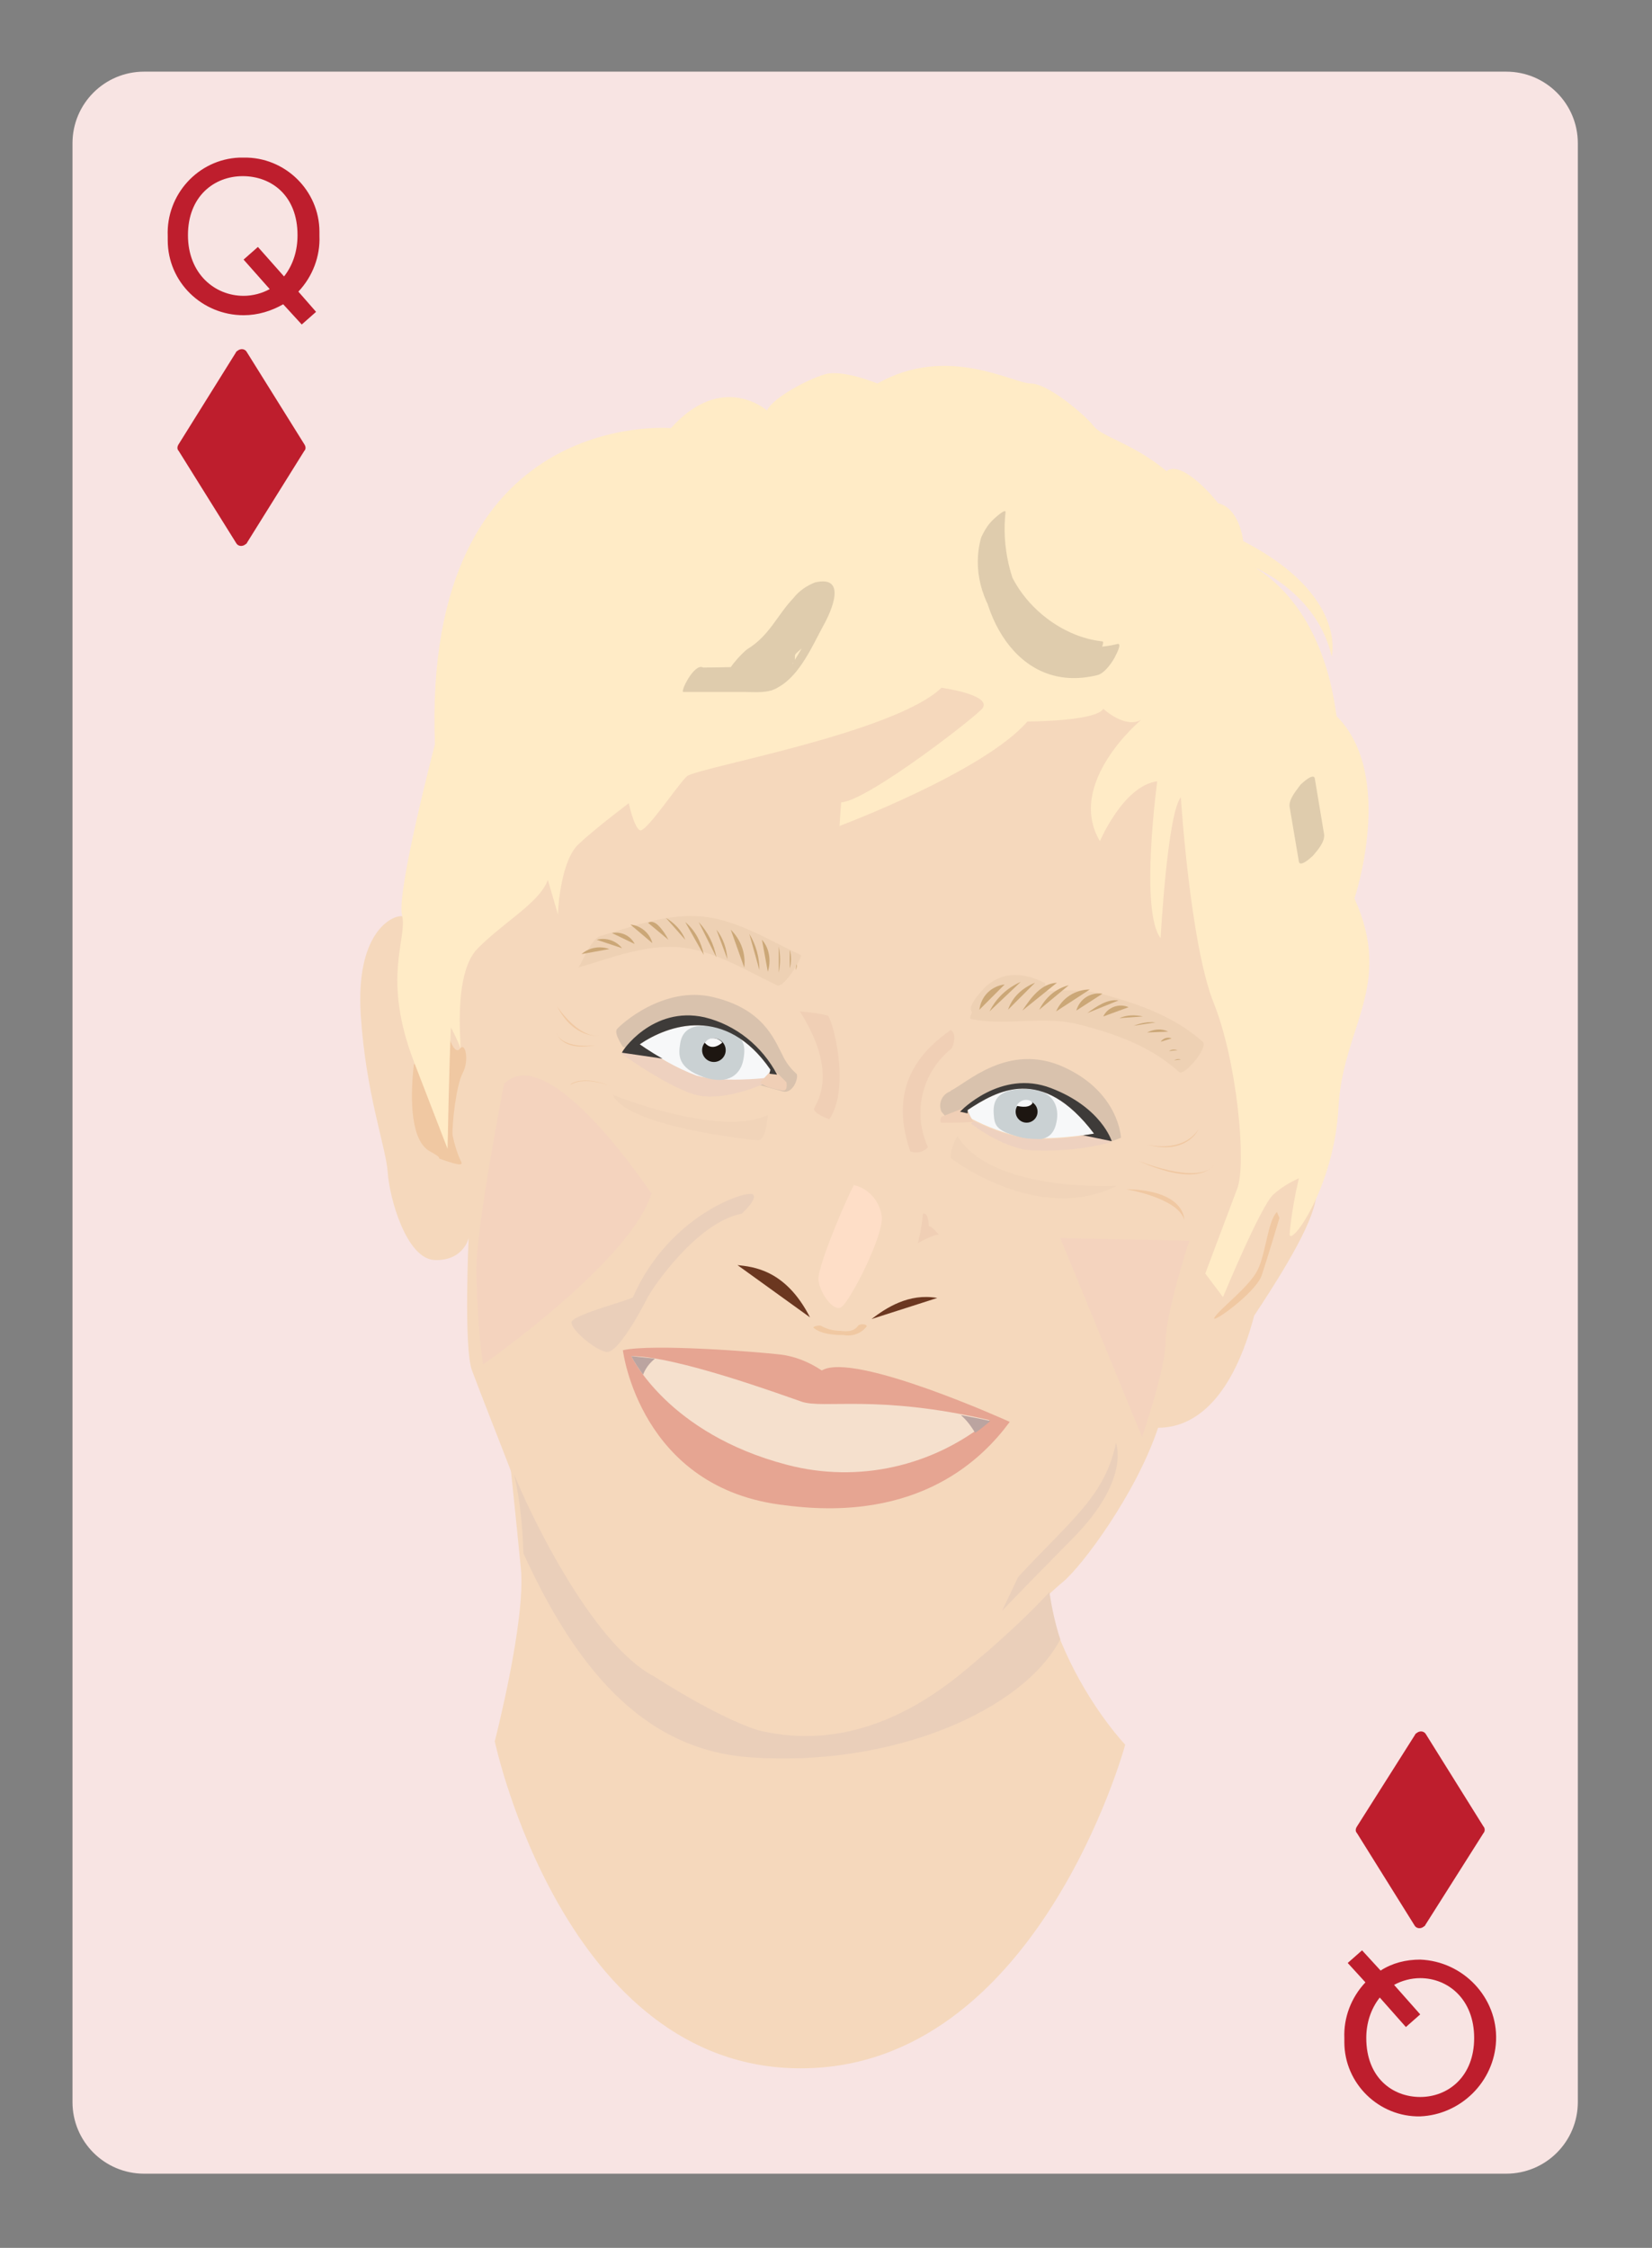 <?xml version="1.0" encoding="utf-8"?>
<!-- Generator: Adobe Illustrator 20.0.0, SVG Export Plug-In . SVG Version: 6.00 Build 0)  -->
<svg version="1.1" id="Layer_1" xmlns="http://www.w3.org/2000/svg" xmlns:xlink="http://www.w3.org/1999/xlink" x="0px" y="0px"
	 viewBox="0 0 196 266.7" style="enable-background:new 0 0 196 266.7;" xml:space="preserve">
<rect x="0" y="0" width="196" height="266.7" fill="#808080" stroke="none"/>
<style type="text/css">
	.st0{fill:#F8E4E3;}
	.st1{fill:#F5D8BC;}
	.st2{fill:#D9C2AD;enable-background:new    ;}
	.st3{fill:#EACFBA;}
	.st4{fill:#6B3720;}
	.st5{fill:#F0C8A2;}
	.st6{fill:#F0CFB5;}
	.st7{fill:#FEDEC7;}
	.st8{fill:#E6A592;}
	.st9{fill:#F5E0CD;}
	.st10{fill:#F7F8F9;}
	.st11{fill:#CAD1D3;}
	.st12{fill:#EED1BF;}
	.st13{fill:#1D1611;}
	.st14{fill:#EED1B4;}
	.st15{fill:#CBA777;}
	.st16{fill:#DAAF6A;}
	.st17{fill:#F1D4B9;}
	.st18{fill:#F4D3BE;}
	.st19{fill:#F0CFB6;}
	.st20{fill:#BBA4A0;}
	.st21{fill:#FFEBC6;}
	.st22{fill:#DFCCAD;}
	.st23{fill:#BE1E2D;}
	.st24{fill:#3E3B39;}
</style>
<title>badbitchcards</title>
<path class="st0" d="M17.1,8.5h161.6c4.7,0,8.5,3.8,8.5,8.5v232.4c0,4.7-3.8,8.5-8.5,8.5H17.1c-4.7,0-8.5-3.8-8.5-8.5V17
	C8.6,12.3,12.4,8.5,17.1,8.5z"/>
<path class="st1" d="M89.9,205.3c14.2,3.5,24.3-7.1,27.2-9.4s6.7-6.3,9-8.2c2.3-1.9,8.7-10.5,11.3-18.3c4.6,0,8.9-3.8,11.4-13.3
	c4.9-7.4,7.6-12.4,7.4-15.1S147,77,147,77H77.6l-25.7,34.5c0,0-2.9-2.8-4.3-2.8s-5.4,2.3-4.8,11.7s3,15.7,3.2,18.7
	s2.2,10.3,5.6,10.4s4-2.6,4-2.6s-0.6,13,0.4,15.7s3.3,8.5,4.8,12.4s9.1,20.1,16.6,24C85.8,204.1,89.9,205.3,89.9,205.3z"/>
<path class="st1" d="M60,168.6c0,0,1.2,11.3,1.8,17.5s-3.1,20.5-3.1,20.5s8.2,38.8,36.3,38.8s38.5-38.4,38.5-38.4s-14.2-14.8-9.6-34
	"/>
<path class="st2" d="M111.7,131.9c-0.4-0.9,0-2,1-2.4c0,0,0.1,0,0.1-0.1c1.8-0.8,6.8-5.8,13.4-2.8s6.8,8.4,6.8,8.4l-1.1,0.4
	c0,0-18.7-3.4-19.6-2.8L111.7,131.9z"/>
<path class="st2" d="M73.9,124.2c0,0-1.1-1.6-0.7-2.1s5.5-5.2,11.4-3.8s7.2,4.9,8.2,6.8c0.4,0.9,1,1.7,1.7,2.3
	c0.3,0.4-0.4,2.4-1.6,2.1S73.9,124.2,73.9,124.2z"/>
<path class="st3" d="M75.1,153.9c-0.1,0.3-7.3,2.1-7.3,3s2.7,3.2,4.1,3.5s4.3-5.2,4.9-6.4s5.9-9,11.2-10c0,0,2-1.8,1.3-2.3
	S79.4,144.1,75.1,153.9z"/>
<path class="st3" d="M120.8,187.1c6.3-6.8,10.3-9.6,11.6-15.9c0,0,1.8,4.3-5.1,11.3s-8.4,8.6-8.4,8.6L120.8,187.1z"/>
<path class="st4" d="M87.5,150.1c1.8,0.2,5.7,0.5,8.6,6.2"/>
<path class="st5" d="M96.6,157.6c0.9,0.7,2.4,0.8,3.5,0.8c1,0.2,2.1-0.2,2.7-1c0.2-0.3-0.8-0.4-1-0.1c-0.5,0.7-1.3,0.7-2.1,0.6
	c-0.8,0-1.6-0.2-2.3-0.6C97.2,157.2,96.2,157.4,96.6,157.6L96.6,157.6z"/>
<path class="st4" d="M103.4,156.5c1.7-1.3,4.4-3.1,7.8-2.5"/>
<path class="st6" d="M109.5,144c-0.1,1.2-0.3,2.3-0.6,3.5c0,0,1.9-1.1,2.5-1c0,0-0.9-1.1-1.2-1C110.2,145.5,110.2,143.8,109.5,144z"
	/>
<path class="st7" d="M101.3,140.6c-1.7,3.4-4.2,9.7-4.2,11.1s1.7,4,2.7,3.4s5.2-8.7,4.8-10.9C104.3,142.4,103,141,101.3,140.6z"/>
<path class="st8" d="M93.2,178.6c16,2.1,23.5-5.7,26.6-9.9c0,0-18.5-8.4-22.3-6.1c-1.5-1-3.2-1.7-5-1.9c-2.6-0.3-15.1-1.3-18.6-0.5
	C73.9,160.2,75.9,176.7,93.2,178.6z"/>
<path class="st9" d="M74.9,160.9c5.3,0,17.6,4.5,20.2,5.4s9-0.9,22.3,2.2c-6.7,5.5-15.6,7.5-24,5.3
	C79.2,170.1,74.9,160.9,74.9,160.9z"/>
<path class="st10" d="M75.9,123.9c3.4-2.3,10.2-4.7,15.5,3c0,0-0.1,0.9-0.5,1.1c0,0-5.3,0.6-8.2-0.3C80.2,126.7,78,125.4,75.9,123.9
	z"/>
<path class="st10" d="M114.8,131.7c3.5-2.3,8.8-5.4,15,2.8c0,0-5.3,0.9-8.5,0.4c-2.1-0.4-4.2-1.2-6.1-2.2L114.8,131.7z"/>
<path class="st11" d="M121.3,135c3.3,0.8,3.9-0.8,4.1-2.2s-0.3-3.6-3.8-3.6s-3.8,1.6-3.7,3S118.2,134.2,121.3,135z"/>
<path class="st12" d="M129.8,134.6c0,0-5.3,0.9-8.5,0.4c-2-0.4-4-1.1-5.8-2l-0.3,0.3c0,0,4,3.2,7.6,3.2c3.1,0.1,6.1-0.2,9.1-1
	L129.8,134.6z"/>
<path class="st12" d="M82.6,127.6c-2.4-0.9-4.7-2.2-6.7-3.7l-2.2,1.1c0,0,6.1,4.4,9.3,5s7.6-1.4,7.6-1.4l0.2-0.7
	C90.8,127.9,85.6,128.5,82.6,127.6z"/>
<path class="st11" d="M83.5,127.8c3,1,4.4-0.4,4.7-2.1s0.2-3.1-3.1-3.8s-4.2,0.6-4.4,1.9S80.3,126.7,83.5,127.8z"/>
<circle class="st13" cx="121.8" cy="131.9" r="1.3"/>
<circle class="st13" cx="84.7" cy="124.6" r="1.4"/>
<path class="st10" d="M120.6,131.2L120.6,131.2c0.1,0,1.4,0.4,1.9-0.3l-0.1-0.2C121.8,130.3,121,130.5,120.6,131.2
	C120.6,131.1,120.6,131.1,120.6,131.2L120.6,131.2z"/>
<path class="st10" d="M85.7,123.7c-0.5-0.6-1.4-0.7-1.9-0.2c-0.1,0.1-0.1,0.1-0.2,0.2C83.7,123.8,84.4,124.8,85.7,123.7L85.7,123.7z
	"/>
<g>
	<path class="st14" d="M68.6,114.8c4.1-1.2,8.5-3,12.9-2.3c3.8,0.6,7.3,2.8,10.7,4.4c0.8,0.4,3.1-3.4,2.8-3.6
		c-3.9-1.8-7.9-4.4-12.3-4.6c-4-0.2-7.9,1.3-11.6,2.4C70,111.6,68.8,114.8,68.6,114.8L68.6,114.8z"/>
</g>
<g>
	<path class="st14" d="M118.2,116.7l-0.1-0.1l-1.8,2.8c1-0.9,3.9,0.3,4.8,0.8l2.6-3.6c-2,0-4,0.3-5.9,0.7c-0.7,0.2-3.2,3.4-2.6,3.6
		c4.4,0.9,8.5-0.5,13,0.7c4.3,1.1,8.4,2.6,11.7,5.6c0.6,0.5,3.5-2.9,2.8-3.6c-3.4-3-7.4-4.4-11.7-5.6s-8.6,0.3-13-0.7l-2.6,3.6
		c1.9-0.4,3.9-0.7,5.9-0.7c0.7,0,3.3-3.2,2.6-3.6c-2.4-1.2-4.8-1.4-6.9,0.4c-0.4,0.4-2,2.1-1.8,2.8l0.1,0.3c0,0.1,0.1,0.2,0.2,0.2
		c0,0,0,0,0.1,0h0.3C116.8,120.4,118.8,116.7,118.2,116.7L118.2,116.7z"/>
</g>
<path class="st15" d="M69,113.2c0.9-0.8,2.2-1,3.3-0.6"/>
<path class="st15" d="M70.8,111.5c1.1-0.3,2.3,0.1,3,1"/>
<path class="st15" d="M72.6,110.7c1.1-0.2,2.2,0.3,2.7,1.3"/>
<path class="st15" d="M74.8,109.7c1.2,0.1,2.3,1,2.6,2.2"/>
<path class="st15" d="M76.9,109.5c0.4-0.3,0.9,0,1.2,0.3c0.5,0.5,0.9,1.1,1.2,1.7"/>
<path class="st15" d="M79,108.9c1,0.6,1.9,1.5,2.3,2.6"/>
<path class="st15" d="M81.3,109.4c1.2,1,1.9,2.4,2.2,3.9"/>
<path class="st15" d="M82.9,109.4c1.1,1.2,1.8,2.6,2.1,4.2"/>
<path class="st15" d="M85,110.3c0.8,1,1.2,2.2,1.3,3.5"/>
<path class="st15" d="M86.7,110.3c1.2,1.2,1.8,2.8,1.6,4.5"/>
<path class="st15" d="M88.9,110.8c0.8,1.3,1.2,2.8,1.2,4.3"/>
<path class="st15" d="M91.1,115.3c0.4-1.3,0.2-2.8-0.7-3.8"/>
<path class="st15" d="M92.4,115.4c0.2-1,0.2-2.1,0-3.1"/>
<path class="st15" d="M93.7,114.9c0.2-0.7,0.2-1.5,0-2.2"/>
<path class="st15" d="M94.4,115.1c0.1-0.2,0.2-0.5,0.1-0.7"/>
<path class="st15" d="M116.2,119.8c0.2-1.6,1.4-2.8,3-3"/>
<path class="st15" d="M117.4,120c0.8-1.6,2.1-2.8,3.7-3.5"/>
<path class="st15" d="M119.6,119.8c0.5-1.5,1.7-2.6,3.2-3.2"/>
<path class="st15" d="M121.3,119.9c1-1.5,2.2-3.2,4.1-3.3"/>
<path class="st15" d="M123.3,119.8c0.7-1.4,1.9-2.5,3.5-2.9"/>
<path class="st15" d="M125.3,120c0.7-1.6,2.3-2.6,4-2.6"/>
<path class="st15" d="M127.7,119.9c0.4-1.4,1.7-2.2,3.1-2"/>
<path class="st15" d="M129,120.2c1.1-0.8,2.4-1.7,3.7-1.5"/>
<path class="st15" d="M130.9,120.6c0.5-1.1,1.9-1.6,3-1.1"/>
<path class="st15" d="M132.8,120.8c0.9-0.4,1.9-0.4,2.8-0.2"/>
<path class="st15" d="M134.5,121.7c0.8-0.3,1.7-0.5,2.6-0.4"/>
<path class="st15" d="M136.1,122.5c0.8-0.4,1.7-0.5,2.5-0.1"/>
<path class="st15" d="M137.7,123.6c0.3-0.4,0.8-0.6,1.3-0.4"/>
<path class="st15" d="M138.7,124.7c0.3-0.2,0.7-0.2,1-0.1"/>
<path class="st15" d="M139.3,125.8c0.2-0.1,0.5-0.2,0.8-0.1"/>
<path class="st16" d="M139.9,127l0.2-0.1"/>
<path class="st5" d="M66.1,119.4c0,0,2.4,3.7,5,3.5C71.1,122.9,68.1,123.3,66.1,119.4z"/>
<path class="st5" d="M70.7,124c0,0-3.7,0.6-4.7-1.4C66.1,122.6,66.6,124.8,70.7,124z"/>
<path class="st5" d="M72.5,128.9c0,0-3-1.3-4.8-0.2C67.6,128.6,69.2,127.5,72.5,128.9z"/>
<path class="st5" d="M136.1,135.8c0,0,4.1,1.1,6.1-1.8C142.2,134,140.8,137.1,136.1,135.8z"/>
<path class="st5" d="M135,137.7c0,0,7,2.9,9,0.6C143.9,138.3,142.3,141,135,137.7z"/>
<path class="st5" d="M133.6,141.1c0,0,6.1,1,6.9,3.6C140.5,144.8,140.7,141.2,133.6,141.1z"/>
<path class="st17" d="M113.6,134.8c-0.5,0.8-0.8,1.7-0.8,2.6c0,0,10.3,8,19.7,3.3C132.4,140.7,117.7,141.5,113.6,134.8z"/>
<path class="st17" d="M91.1,132.3c0,0-0.2,3.1-1.2,3s-15.4-1.6-17.2-5.4C72.7,129.9,85.3,135,91.1,132.3z"/>
<path class="st6" d="M112.8,122.2c-2.8,2-7.7,6.1-4.8,14.4c0.7,0.3,1.6,0.1,2.1-0.5c-1.9-4.1-0.7-8.9,2.8-11.7
	C112.9,124.5,113.7,122.8,112.8,122.2z"/>
<path class="st6" d="M94.9,120c1.1,0.1,2.2,0.2,3.3,0.5c0.5,0.2,2.8,8.4,0.2,12.3c0,0-2-0.7-1.8-1.3S99.6,127.4,94.9,120z"/>
<path class="st18" d="M59.8,128.6c0,0-3.3,16.9-3.3,22.2c0.1,3.7,0.3,7.4,0.8,11.1c0,0,17.5-12.2,20-20.3
	C77.3,141.7,65.2,123.2,59.8,128.6z"/>
<path class="st18" d="M141.1,147.2c0,0-2.8,8.6-2.8,11.9s-2.8,11.4-2.8,11.4l-9.7-23.6L141.1,147.2z"/>
<path class="st5" d="M49.1,126.3c-0.5,4.4-0.3,9.1,1.9,10.3s0,0.5,2.1,1.2s1.7,0.2,1.5-0.2c-0.4-0.9-0.7-1.9-0.9-2.9
	c-0.1-1.1,0.4-5.9,1.2-7.4s0.3-3.7-0.3-2.9s-1.2-1-1.2-1L49.1,126.3"/>
<path class="st5" d="M151.5,143.8c-1.1,1.1-1.3,4.9-2.3,6.9s-4.5,4.6-5.1,5.6s4.9-2.9,5.6-5s2.1-6.8,2.1-6.8L151.5,143.8z"/>
<path class="st19" d="M91.7,126.8l1.6,1.6c0,0,0.2,0.9-0.3,1c0,0-2.3-0.3-2.8-1L91.7,126.8z"/>
<path class="st19" d="M114.5,131.4l-2.8,1.1c0,0-0.3,0.5,0,0.7c1.3,0,2.6,0,3.8-0.1L114.5,131.4z"/>
<path class="st3" d="M89,208.5c17,1.2,32.4-5.6,36.8-14c-0.6-1.8-1-3.7-1.3-5.6c-2.3,2.5-4.8,4.8-7.3,7c-2.9,2.3-13,12.8-27.2,9.4
	c0,0-4.1-1.1-12.4-6.4c-7.5-3.9-15.1-20.1-16.6-24c0.7,3.1,1,6.2,1.1,9.4C68.1,197.4,76,207.6,89,208.5z"/>
<path class="st20" d="M114,167.9c0.7,0.6,1.2,1.3,1.7,2.1c0.6-0.4,1.2-0.9,1.8-1.4C116.2,168.3,115.1,168.1,114,167.9z"/>
<path class="st20" d="M74.9,160.9c0.4,0.8,0.9,1.5,1.4,2.2c0.3-0.8,0.8-1.4,1.4-1.9C76.8,161.1,75.8,161,74.9,160.9z"/>
<path class="st21" d="M138.4,55.9c-3.8-3.2-7.7-4.1-8.6-5.3s-5.4-5.1-7.5-5.1s-9.9-4.7-18.2,0c0,0-4.1-1.7-6.2-1.1s-6.2,2.8-6.9,4.3
	c0,0-5.3-4.7-11.4,2.1c0,0-29.5-2.6-28,37.5c0,0-4.6,17.6-3.9,20.3s-2.5,7.4,1.5,17.6l3.9,10.1c0,0,0.2-10.5,0.4-14.4
	c0,0,0.8,1.5,1.1,2.4s-1.1-8.6,2.1-11.8s7.3-5.4,8.3-8.1l1.2,4.1c0-0.9,0.4-6.4,2.4-8.3s6-4.9,6-4.9s0.6,2.8,1.3,3.2
	s4.5-5.4,5.6-6.4s24.6-5.1,30.2-10.5c0,0,5.9,0.8,4.9,2.4C116.1,84.8,103,95,99.8,95.2L99.6,98c0,0,17.1-6.4,22.3-12.4
	c0,0,8.1,0,9-1.5c0,0,2.6,2.4,4.5,1.3c0,0-9,7.5-4.9,14.4c0,0,2.8-6.6,6.8-7.1c0,0-2.1,15.4,0.4,18.6c0,0,0.8-14.8,2.4-16.7
	c0,0,1.1,17.4,3.9,24.4s3.9,19.1,2.8,22s-3.8,10.1-3.8,10.1l2.1,2.8c0,0,4.5-10.9,6-12.2c0.9-0.8,1.9-1.4,3-1.9
	c-0.5,2.2-0.9,4.4-1.1,6.6c0,1.7,5.3-5.4,5.8-15s6.6-14.4,1.9-24.8c0,0,4.9-14.6-2.1-21.6c-0.2-0.2-0.8-12-9.6-17.6
	c0,0,7.3,3,9,10.5c0,0,1.9-7.3-10.5-13.7c0,0-0.4-3.9-3-4.5C144.6,59.7,140.3,54.4,138.4,55.9z"/>
<g>
	<path class="st22" d="M132.6,76.4c-9.5,2.4-14.2-7.7-13.3-15.6c0.1-0.6-1.3,0.7-1.3,0.7c-0.7,0.6-1.2,1.4-1.6,2.3
		c-2.1,7.6,4.6,15.1,11.9,15.9c1,0.1,3-3.5,2.5-3.6c-6.8-0.7-13.5-7.9-11.6-15l-2.8,3c-0.9,8.1,4.1,18.4,13.8,16
		c0.8-0.2,1.6-1.3,2-2C132.3,77.9,133.2,76.3,132.6,76.4L132.6,76.4z"/>
</g>
<g>
	<path class="st22" d="M81.1,82.1h7.2c1.4,0,2.9,0.2,4.1-0.6c2.5-1.4,4-4.9,5.3-7.3c0.9-1.6,2.9-6-1-5.1c-1,0.4-1.9,1-2.6,1.9
		c-1.9,2-2.8,4.4-5.4,6c-0.5,0.3-3,2.9-2.4,3.5c1.1,1,2.2,0.3,3.1-0.5c0.9-0.9,1.7-1.9,2.3-3.1c0.2-0.6,0.6-0.7,1.3-0.4l1-0.2
		c0.4-1.6,1.1-3.1,2.1-4.3l-1.8,1c-0.1,0.9-0.5,1.8-1,2.6l1.4-0.3l2.1-3.6l-2.5,2.3c0.1,0.7,0,1.4-0.3,2.1l1.8-1.3
		c0.1-1.1,0.4-2.2,1-3.2l-2.5,2.3c0.1,0.9,0,1.8-0.4,2.6l1.8-1.1l1.2-2.7L95,74.5c0,0.9-2.2,1.1-2.8,1.4c-0.6,0.4-1.1,0.9-1.5,1.4
		C90,78.1,88.5,80,89,81.1c1.5,3.4,5.4-4.4,5.9-5.3l-2.6,2.4c-0.4,1.1-0.7,2.3-0.9,3.5l2.9-3.3c0-0.8,0.1-1.6,0.4-2.3
		c0.4-1.1-2,1.3-2.1,1.6L92.4,78c-0.1,0.2-1,1.3-0.7,1.6l0.3,0.2c0.1,0,0.3,0,0.4-0.1c2.2-1.6,2.9-3.6,3.6-6.2
		c0.2-0.9-0.8,0.1-1,0.2c-0.8,0.7-1.4,1.5-1.8,2.5c-0.2,1-0.5,1.9-0.8,2.9l2.4-3.1L94.4,76l-0.7,1.6l0.2-0.2l-2.1,1.6
		c-0.3,0.9-0.5,1.8-0.5,2.8c0,0.6,1.4-0.8,1.4-0.9c0.7-0.6,1.2-1.5,1.4-2.4c0.1-1,0.4-2,0.8-3c0.3-0.8-0.7,0-0.8,0.1
		c-0.8,0.6-1.4,1.4-1.8,2.3c-0.3,0.6-0.6,1.2-0.8,1.8c0.9-1.6,0.9-2-0.1-1.1c-1,0.5-0.9,0.6,0.3,0.3c1.1-0.2,2.2-0.8,3-1.6
		c1.8-1.5,2.9-3.7,3-6c0-0.6-2.1,1.6-2.2,1.8c-1.1,1.6-1.9,3.3-2.5,5.1c-0.4,1.1,1.6-0.9,1.8-1.1c1.5-2,2.6-3.9,2.5-6.5
		c0-0.6-2.3,2-2.5,2.3c-0.9,1.6-1.5,3.4-1.7,5.2c-0.1,0.6,1.8-1.3,1.8-1.3c1.5-1.7,2.3-3.8,2.4-6c0-0.6-2.3,2-2.5,2.3l-2.1,3.7
		c-1.2,2.1,0.8,0.4,1.4-0.3c1.5-1.7,2.5-3.7,3-5.9c0.2-1.2-1.6,0.9-1.8,1.1c-1.9,2.3-3.3,4.9-4.1,7.8c-0.2,0.9,0.8-0.1,1-0.2
		c0.8-0.8,6.3-7.1,3.5-7.5c-1.2-0.2-2.8,2-3.5,2.8c-0.6,0.7-1.2,1.5-1.7,2.4c-0.8,1.3-0.4,1.5-1.5,0.5l-2.4,3.5
		c1.8-1.1,3.4-2.4,4.8-4c0.8-1,2.7-5.2,4.3-3.4c1,1.1-0.7,3.5-1.4,4.7l-0.5,0.9c-0.3,0.5-0.3,0.6-0.2,0.2c0.6-0.2-0.9-0.2-1-0.2
		c-3-0.2-6.2,0-9.2,0C82.4,78.6,80.6,82.2,81.1,82.1L81.1,82.1z"/>
</g>
<g>
	<path class="st22" d="M153,95.7l1.1,6.5c0.1,0.8,1.5-0.5,1.7-0.7c0.5-0.6,1.4-1.6,1.3-2.5l-1.1-6.6c-0.1-0.8-1.5,0.5-1.7,0.7
		C153.8,93.8,152.9,94.8,153,95.7L153,95.7z"/>
</g>
<path class="st23" d="M28.9,18.7c4.9-0.1,9,3.9,9,8.8c0,0.2,0,0.3,0,0.5c0.1,2.4-0.8,4.8-2.5,6.6l2.1,2.4l-1.7,1.5l-2.2-2.4
	c-1.4,0.8-3,1.3-4.7,1.3c-4.9,0-9-3.9-9-8.9c0-0.2,0-0.3,0-0.5c-0.2-4.9,3.6-9.1,8.5-9.3C28.5,18.7,28.7,18.7,28.9,18.7z M28.9,35.1
	c1.1,0,2.2-0.3,3.1-0.8l-3.1-3.5l1.7-1.5l3.1,3.5c1.1-1.4,1.6-3.1,1.6-4.9c0-4.7-3.1-7-6.5-7s-6.5,2.4-6.5,7S25.5,35.1,28.9,35.1z"
	/>
<path class="st23" d="M168.5,251.1c-4.9,0.1-9-3.9-9-8.8c0-0.2,0-0.3,0-0.5c-0.1-2.4,0.8-4.8,2.5-6.6l-2.1-2.3l1.7-1.5l2.2,2.4
	c1.4-0.9,3-1.3,4.7-1.3c5.1,0.2,9.2,4.5,9,9.6C177.3,247,173.3,250.9,168.5,251.1L168.5,251.1z M168.5,234.7c-1.1,0-2.2,0.3-3.1,0.8
	l3.1,3.5l-1.7,1.5l-3.1-3.5c-1.1,1.4-1.6,3.1-1.6,4.8c0,4.7,3.1,7,6.4,7s6.4-2.4,6.4-7S171.8,234.7,168.5,234.7z"/>
<path class="st23" d="M36.1,52.7l-6.8-10.9c-0.2-0.4-0.7-0.5-1.1-0.2c-0.1,0.1-0.2,0.1-0.2,0.2l-6.8,10.9c-0.2,0.3-0.2,0.6,0,0.8
	L28,64.4c0.2,0.4,0.7,0.5,1.1,0.2c0.1-0.1,0.2-0.1,0.2-0.2l6.8-10.9C36.3,53.3,36.3,53,36.1,52.7z"/>
<path class="st23" d="M176,216.7l-6.8-10.9c-0.2-0.4-0.7-0.5-1.1-0.2c-0.1,0.1-0.2,0.1-0.2,0.2l-6.9,10.9c-0.2,0.3-0.2,0.6,0,0.8
	l6.8,10.9c0.2,0.4,0.7,0.5,1.1,0.2c0.1-0.1,0.2-0.1,0.2-0.2l6.9-10.9C176.2,217.3,176.2,216.9,176,216.7z"/>
<path class="st24" d="M114.8,131.7c3.5-2.3,8.8-5.4,15,2.8c0,0-0.5,0.1-1.3,0.2l3.4,0.7c0,0-1.2-4-7.2-6.3s-10.8,2.8-10.8,2.8
	l0.9,0.2L114.8,131.7z"/>
<path class="st24" d="M75.9,123.9c3.4-2.3,10.2-4.7,15.5,3c0,0.2-0.1,0.3-0.1,0.5l0.9,0.1c-1.8-3.4-4.9-5.9-8.6-6.8
	c-6.2-1.4-9.9,4.1-9.8,4.2l4.8,0.7C77,124.7,75.9,123.9,75.9,123.9z"/>
</svg>
